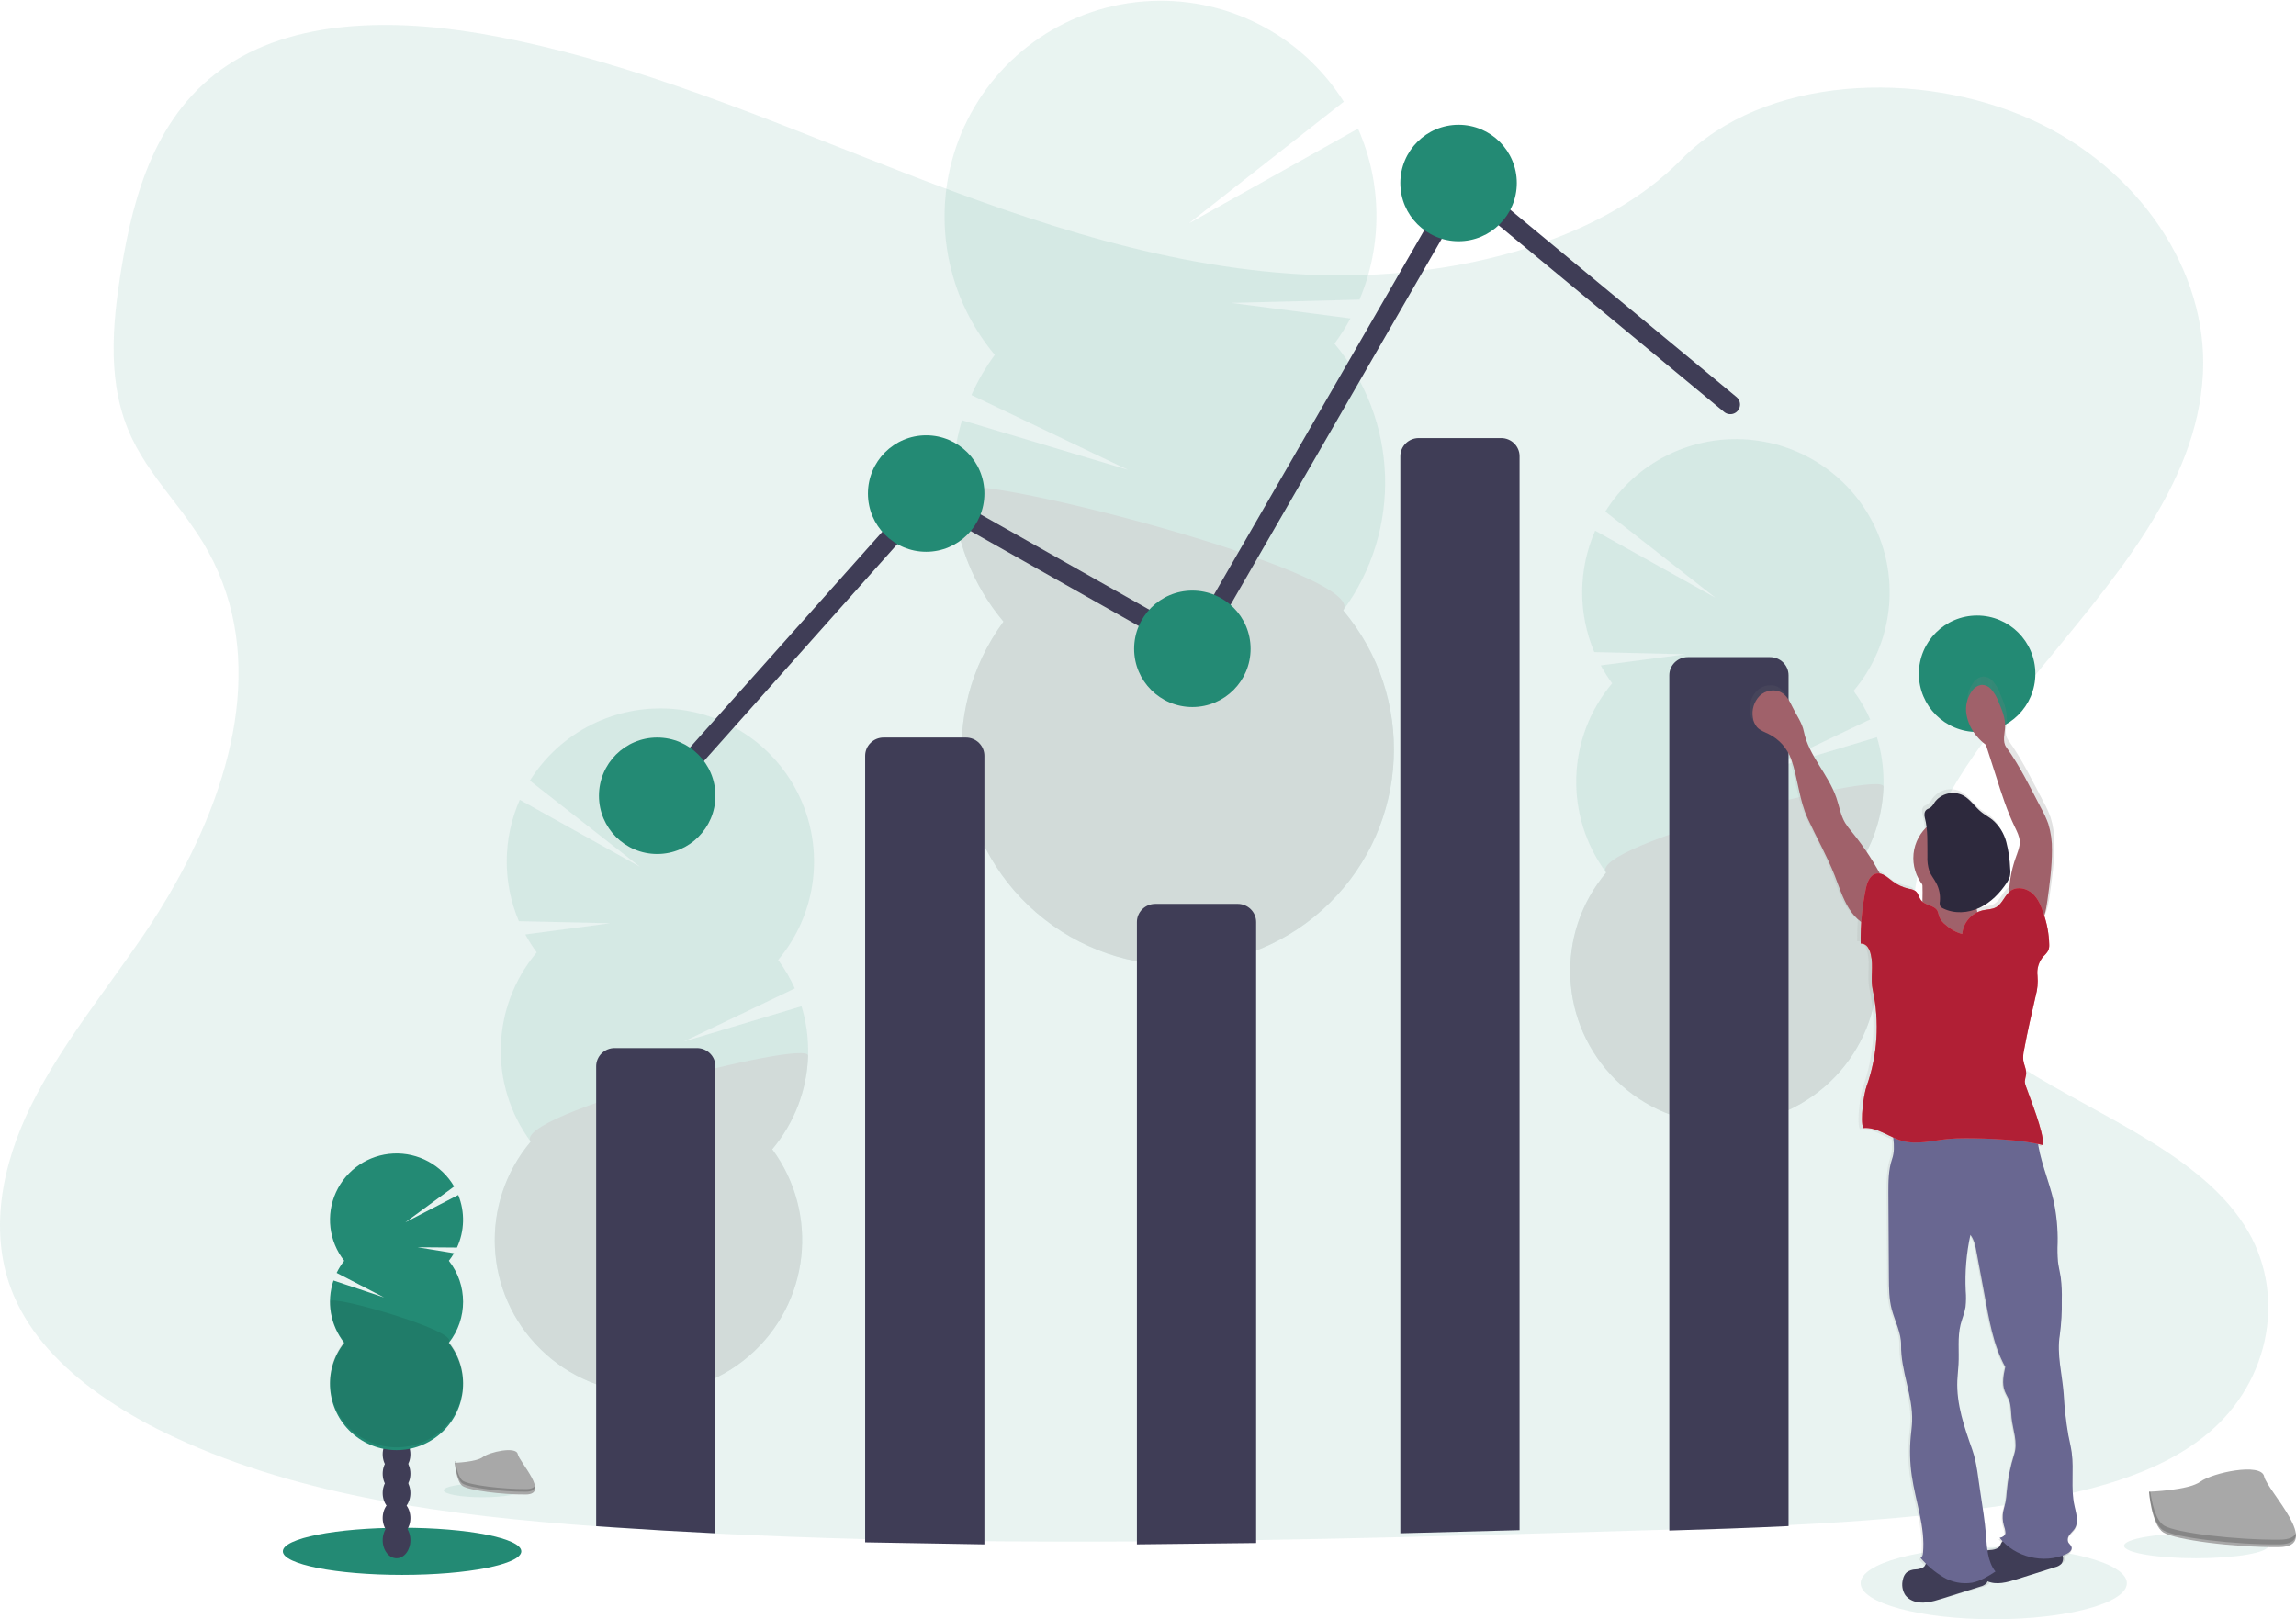 <?xml version="1.0" encoding="UTF-8"?>
<svg viewBox="0 0 828 584" xmlns="http://www.w3.org/2000/svg" xmlns:xlink="http://www.w3.org/1999/xlink">
<defs>
<linearGradient id="b" x1="99.983%" x2=".019%" y1="50%" y2="50%">
<stop stop-color="gray" stop-opacity=".25" offset="0"/>
<stop stop-color="gray" stop-opacity=".12" offset=".54"/>
<stop stop-color="gray" stop-opacity=".1" offset="1"/>
</linearGradient>
<path id="a" d="m707.64 336.85c0.348-4.12 3.336-7.557 7.416-8.531 1.597-0.353 3.328-0.309 4.753-1.087 2.447-1.345 3.186-4.622 5.536-6.128 2.35-1.506 5.685-0.669 7.73 1.234 2.044 1.903 3.081 4.614 3.917 7.267 1.248 3.587 1.925 7.341 2.007 11.132 0.031 0.693-0.081 1.386-0.328 2.035-0.442 0.758-1.001 1.445-1.656 2.035-1.772 1.958-2.589 4.579-2.238 7.179 0.212 2.42-0.013 4.858-0.664 7.201-1.492 6.481-2.985 12.954-4.186 19.494-0.282 1.204-0.375 2.443-0.276 3.674 0.231 1.771 1.224 3.446 1.007 5.217-0.211 0.824-0.368 1.661-0.47 2.506 0.049 0.639 0.2 1.266 0.448 1.859 1.694 4.842 6.267 15.937 6.223 21.066-7.946-2.006-19.66-2.454-27.867-2.491-2.257-0.023-4.514 0.075-6.76 0.294-5.394 0.573-10.916 2.123-16.146 0.691-4.857-1.33-9.155-5.143-14.176-4.666-1.089-2.807 0.194-12.175 1.216-15.011 3.985-11.168 4.76-23.203 2.238-34.777-0.918-4.159 0.343-8.575-0.679-12.704-0.187-0.977-0.567-1.908-1.119-2.741-0.565-0.84-1.528-1.337-2.552-1.315-0.093-6.642 0.532-13.276 1.865-19.787 0.492-2.314 1.492-5.048 3.902-5.445 2.134-0.36 3.925 1.418 5.641 2.719 1.76 1.341 3.797 2.285 5.969 2.763 0.874 0.103 1.712 0.404 2.447 0.882 1.022 0.838 1.171 2.344 2.007 3.365 1.492 1.83 4.827 1.675 5.887 3.784 0.232 0.628 0.419 1.271 0.56 1.925 0.501 1.253 1.355 2.339 2.462 3.13 1.662 1.539 3.684 2.649 5.887 3.233z"/>
</defs>
<g fill="none" fill-rule="evenodd">
<ellipse cx="719" cy="571" rx="48" ry="13" fill="#238A74" fill-rule="nonzero" opacity=".1"/>
<path d="m796.09 517.09c-18.107 15.009-43.874 21.22-68.793 25.143l-4.194 0.639c-26.027 3.878-52.344 5.944-78.751 7.2-14.129 0.684-28.258 1.167-42.387 1.597l-11.073 0.327c-14.377 0.426-28.781 0.845-43.212 1.256-14.129 0.401-28.258 0.778-42.387 1.129-18.095 0.441-36.19 0.807-54.285 1.1-14.129 0.223-28.258 0.376-42.387 0.461-18.1 0.104-36.195 0.069-54.285-0.104-14.139-0.144-28.268-0.391-42.387-0.743-18.105-0.466-36.2-1.147-54.285-2.043-12.275-0.599-24.542-1.32-36.802-2.162l-5.585-0.394c-52.627-3.789-106.2-10.588-152.25-32.076l-1.242-0.587c-0.617-0.29-1.234-0.58-1.852-0.884-8.456-4.039-16.555-8.784-24.213-14.184-13.616-9.704-24.86-21.547-30.801-35.597-9.31-22.038-4.387-46.809 6.247-68.357 10.634-21.547 26.6-40.999 40.409-61.291 4.045-5.944 7.883-12.111 11.452-18.434 22.309-39.654 33.374-85.542 9.987-123.76-3.087-4.872-6.42-9.584-9.987-14.117-5.704-7.43-11.504-14.86-15.423-23.085-9.139-19.14-7.176-40.665-3.845-61.112 4.462-27.187 12.642-56.468 38.208-73.454 26.525-17.639 64.175-16.747 97.096-10.402 51.184 9.8 98.427 30.315 146.12 48.816 47.689 18.501 97.646 35.419 150.08 37.239 11.264 0.385 22.54-0.025 33.746-1.226 14.939-1.534 29.674-4.634 43.964-9.25 20.636-6.791 39.413-17.007 53.333-31.206 29.857-30.352 85.964-32.648 126.42-14.318 38.602 17.49 63.566 54.507 61.721 91.479-2.097 41.155-32.943 74.992-61.208 109.7-3.428 4.205-6.812 8.426-10.106 12.676-1.839 2.373-3.644 4.75-5.414 7.133-3.101 4.205-6.098 8.433-8.924 12.713-14.441 21.941-24.651 48.295-14.709 71.982 5.577 13.263 16.219 23.382 29.046 32.217 28.741 19.786 68.414 33.101 86.261 60.8 15.378 23.873 9.682 56.097-13.296 75.177z" fill="#238A74" fill-rule="nonzero" opacity=".1"/>
<g transform="translate(340)" fill-rule="nonzero" opacity=".1">
<path d="m73.313 408.29c0.03 0.699 0.082 1.382 0.156 2.051 5.791-2.304 11.475-4.781 17.052-7.432 2.976-0.394 5.743-1.746 7.882-3.85 1.63-0.818 3.253-1.672 4.86-2.527-0.364-0.769-0.776-1.514-1.236-2.23-3.134-4.942-7.897-8.034-13.144-7.863-5.247 0.171-9.787 3.567-12.593 8.688-2.153 4.043-3.181 8.588-2.977 13.162z" fill="#3F3D56"/>
<path d="m72.457 382.3c0.112 4.554 1.435 8.997 3.833 12.873 3.141 4.928 7.904 8.019 13.152 7.848 0.365 0 0.744-0.052 1.079-0.082 2.976-0.394 5.743-1.746 7.882-3.85 1.452-1.379 2.675-2.98 3.625-4.742 4.27-8.227 3.949-18.08-0.848-26.013-3.141-4.942-7.904-8.034-13.152-7.863-5.247 0.171-9.78 3.567-12.586 8.688-2.151 4.036-3.182 8.573-2.985 13.14z" fill="#3F3D56"/>
<ellipse transform="rotate(-1.88 87.884 355.76)" cx="87.884" cy="355.76" rx="16.278" ry="21.278" fill="#3F3D56"/>
<ellipse transform="rotate(-1.88 87.03 329.78)" cx="87.03" cy="329.78" rx="16.278" ry="21.278" fill="#3F3D56"/>
<ellipse transform="rotate(-1.88 86.177 303.78)" cx="86.177" cy="303.78" rx="16.278" ry="21.278" fill="#3F3D56"/>
<path d="m141.26 123.95c2.13-2.897 4.055-5.94 5.761-9.104l-42.975-5.604 46.235-1.174c8.323-19.761 8.129-42.073-0.536-61.687l-60.965 34.151 55.822-43.85c-15.489-24.605-43.413-38.547-72.418-36.157-29.006 2.39-54.264 20.713-65.504 47.521-11.241 26.807-6.592 57.635 12.055 79.948-3.317 4.511-6.139 9.365-8.418 14.478l56.425 26.964-59.811-17.882c-7.619 25.187-1.989 52.512 14.968 72.65-24.066 32.726-18.901 78.427 11.864 104.97 30.765 26.547 76.797 25.025 105.73-3.497 28.938-28.522 31.064-74.463 4.882-105.53 21.31-28.946 20.021-68.693-3.119-96.202z" fill="#238A74"/>
<path d="m3.639 176.61c0.544 17.457 6.978 34.218 18.258 47.566-24.072 32.722-18.916 78.423 11.844 104.98 30.76 26.553 76.792 25.039 105.74-3.478 28.944-28.517 31.077-74.458 4.901-105.53 10.011-13.571-141.02-52.271-140.74-43.538z" fill="#000"/>
</g>
<g transform="translate(178 255)" fill-rule="nonzero" opacity=".1">
<path d="m64.083 290.19c0 0.489-0.052 0.978-0.112 1.482-4.114-1.631-8.157-3.377-12.128-5.24-2.116-0.276-4.084-1.23-5.607-2.72-1.16-0.588-2.313-1.186-3.458-1.794 0.258-0.542 0.551-1.067 0.877-1.571 2.231-3.513 5.607-5.707 9.339-5.588 3.733 0.119 6.96 2.52 8.923 6.151 1.537 2.846 2.284 6.049 2.164 9.279z" fill="#3F3D56"/>
<path d="m64.663 271.75c-0.073 3.231-1.007 6.385-2.707 9.138-2.231 3.498-5.614 5.699-9.339 5.581l-0.744-0.059c-2.116-0.276-4.084-1.23-5.607-2.72-1.034-0.977-1.905-2.113-2.58-3.365-3.033-5.832-2.813-12.815 0.58-18.446 2.231-3.513 5.614-5.707 9.339-5.588 3.725 0.119 6.96 2.52 8.96 6.151 1.519 2.861 2.243 6.075 2.097 9.308z" fill="#3F3D56"/>
<ellipse transform="rotate(-88.19 53.699 252.97)" cx="53.699" cy="252.97" rx="15.097" ry="11.57" fill="#3F3D56"/>
<ellipse transform="rotate(-88.19 54.277 234.52)" cx="54.277" cy="234.52" rx="15.097" ry="11.57" fill="#3F3D56"/>
<ellipse transform="rotate(-88.19 54.862 216.08)" cx="54.862" cy="216.08" rx="15.097" ry="11.57" fill="#3F3D56"/>
<path d="m15.548 88.475c-1.516-2.056-2.89-4.213-4.112-6.455l30.547-4.046-32.874-0.741c-5.938-14.019-5.82-29.856 0.327-43.785l43.374 24.183-39.723-31.09c10.957-17.543 30.82-27.524 51.487-25.872 20.666 1.652 38.68 14.662 46.691 33.721 8.011 19.059 4.68 40.981-8.635 56.821 2.366 3.199 4.378 6.643 6.001 10.272l-40.094 19.18 42.511-12.747c5.436 17.871 1.459 37.268-10.574 51.582 17.146 23.198 13.523 55.635-8.322 74.507-21.845 18.872-54.574 17.842-75.18-2.367-20.606-20.209-22.168-52.809-3.587-74.882-15.173-20.528-14.279-48.739 2.164-68.272v-0.007z" fill="#238A74"/>
<path d="m113.41 125.72c-0.373 12.387-4.929 24.287-12.931 33.773 17.146 23.198 13.523 55.635-8.322 74.507-21.845 18.872-54.574 17.842-75.18-2.367-20.606-20.209-22.168-52.809-3.587-74.882-7.131-9.634 100.23-37.234 100.02-31.031z" fill="#000"/>
</g>
<g transform="translate(566 158)" fill-rule="nonzero" opacity=".1">
<path d="m63.912 290.15c0 0.497-0.052 0.978-0.104 1.482-4.12-1.631-8.162-3.377-12.128-5.24-2.118-0.277-4.088-1.231-5.614-2.72-1.153-0.585-2.313-1.186-3.458-1.794 0.261-0.54 0.554-1.065 0.877-1.571 2.231-3.513 5.607-5.707 9.339-5.588 3.733 0.119 6.96 2.52 8.923 6.151 1.537 2.846 2.284 6.049 2.164 9.279z" fill="#3F3D56"/>
<path d="m64.536 271.71c-0.075 3.232-1.012 6.386-2.714 9.138-2.231 3.498-5.607 5.699-9.339 5.581l-0.744-0.059c-2.118-0.277-4.088-1.231-5.614-2.72-1.031-0.98-1.902-2.115-2.58-3.365-3.033-5.832-2.813-12.815 0.58-18.446 2.231-3.506 5.614-5.707 9.339-5.588 3.725 0.119 6.967 2.52 8.96 6.151 1.524 2.86 2.253 6.073 2.112 9.308z" fill="#3F3D56"/>
<ellipse transform="rotate(-88.19 53.553 252.93)" cx="53.553" cy="252.93" rx="15.097" ry="11.57" fill="#3F3D56"/>
<ellipse transform="rotate(-88.19 54.138 234.48)" cx="54.138" cy="234.48" rx="15.097" ry="11.57" fill="#3F3D56"/>
<ellipse transform="rotate(-88.19 54.723 216.04)" cx="54.723" cy="216.04" rx="15.097" ry="11.57" fill="#3F3D56"/>
<path d="m15.377 88.437c-1.518-2.053-2.89-4.21-4.105-6.455l30.547-4.009-32.874-0.793c-5.935-14.019-5.819-29.854 0.32-43.785l43.374 24.183-39.723-31.075c10.938-17.587 30.819-27.608 51.514-25.966 20.695 1.641 38.735 14.671 46.745 33.76 8.01 19.09 4.646 41.04-8.716 56.876 2.363 3.199 4.373 6.643 5.993 10.272l-40.094 19.18 42.511-12.747c5.444 17.868 1.467 37.267-10.574 51.574 17.148 23.195 13.528 55.63-8.314 74.502-21.843 18.872-54.571 17.841-75.174-2.368-20.604-20.209-22.161-52.807-3.578-74.877-15.173-20.528-14.279-48.739 2.164-68.272h-0.015z" fill="#238A74"/>
<path d="m113.24 125.69c-0.373 12.387-4.932 24.285-12.939 33.765 17.145 23.195 13.523 55.628-8.319 74.499-21.842 18.87-54.568 17.84-75.171-2.367-20.603-20.207-22.163-52.803-3.584-74.873-7.138-9.627 100.21-37.234 100.01-31.023z" fill="#000"/>
</g>
<ellipse cx="145" cy="559.5" rx="43" ry="8.5" fill="#238A74" fill-rule="nonzero"/>
<ellipse cx="143" cy="555.5" rx="5" ry="6.5" fill="#3F3D56" fill-rule="nonzero"/>
<ellipse cx="143" cy="547.5" rx="5" ry="6.5" fill="#3F3D56" fill-rule="nonzero"/>
<ellipse cx="143" cy="538.5" rx="5" ry="6.5" fill="#3F3D56" fill-rule="nonzero"/>
<ellipse cx="143" cy="531.5" rx="5" ry="6.5" fill="#3F3D56" fill-rule="nonzero"/>
<ellipse cx="143" cy="524.5" rx="5" ry="6.5" fill="#3F3D56" fill-rule="nonzero"/>
<ellipse cx="143" cy="515.5" rx="5" ry="6.5" fill="#3F3D56" fill-rule="nonzero"/>
<ellipse cx="143" cy="507.5" rx="5" ry="6.5" fill="#3F3D56" fill-rule="nonzero"/>
<path d="m161.86 454.73c0.683-0.87 1.306-1.785 1.864-2.739l-13.162-2.159 14.234 0.113c2.759-5.989 2.925-12.845 0.46-18.96l-19.102 9.879 17.615-12.933c-4.502-7.743-12.962-12.334-21.929-11.9-8.967 0.434-16.941 5.821-20.669 13.963-3.728 8.142-2.586 17.677 2.96 24.714-1.064 1.353-1.98 2.816-2.732 4.364l17.087 8.848-18.219-6.094c-2.6 7.659-1.147 16.108 3.864 22.466-7.735 9.809-6.61 23.897 2.585 32.363 9.195 8.465 23.371 8.465 32.566 0 9.195-8.465 10.32-22.553 2.585-32.363 6.843-8.681 6.843-20.902 0-29.583l-0.008 0.023z" fill="#238A74" fill-rule="nonzero"/>
<path d="m119 469.35c-0.008 5.281 1.8 10.41 5.132 14.557-7.735 9.653-6.61 23.517 2.585 31.848 9.195 8.331 23.371 8.331 32.566 0 9.195-8.331 10.32-22.195 2.585-31.848 3.208-4.006-42.868-17.2-42.868-14.557z" fill="#000" fill-rule="nonzero" opacity=".1"/>
<path d="m258 384.57v168.43c-12.452-0.601-24.897-1.324-37.335-2.169l-5.665-0.395v-165.86c0-1.743 0.701-3.415 1.949-4.648s2.94-1.925 4.705-1.925h29.693c1.765 0 3.457 0.693 4.705 1.925s1.949 2.905 1.949 4.648zm54 171.69v-283.67c0-3.638 2.979-6.588 6.654-6.588h29.693c1.765 0 3.457 0.694 4.705 1.929s1.949 2.911 1.949 4.658v284.41l-43-0.739zm98 0.739v-224.45c0-3.62 2.979-6.555 6.654-6.555h29.693c3.675 0 6.654 2.935 6.654 6.555v223.96l-43 0.483zm138-392.46v387.33c-14.333 0.4-28.667 0.776-43 1.127v-388.46c0-3.612 2.979-6.54 6.654-6.54h29.693c3.675 0 6.654 2.928 6.654 6.54zm97 79.013v306.85c-14.333 0.684-28.667 1.167-43 1.597v-308.45c0-3.619 2.979-6.553 6.654-6.553h29.693c3.675 0 6.654 2.934 6.654 6.553z" fill="#3F3D56" fill-rule="nonzero"/>
<polyline points="238 287 334.5 178.74 431 233.24 527.5 66 624 145.89" stroke="#3F3D56" stroke-linecap="round" stroke-width="7"/>
<circle cx="237" cy="287" r="21" fill="#238A74" fill-rule="nonzero"/>
<circle cx="334" cy="178" r="21" fill="#238A74" fill-rule="nonzero"/>
<circle cx="430" cy="234" r="21" fill="#238A74" fill-rule="nonzero"/>
<circle cx="526" cy="66" r="21" fill="#238A74" fill-rule="nonzero"/>
<circle cx="713" cy="243" r="21" fill="#238A74" fill-rule="nonzero"/>
<ellipse cx="174" cy="537.5" rx="14" ry="2.5" fill="#238A74" fill-rule="nonzero" opacity=".1"/>
<path d="m164 527.58s7.79-0.262 10.138-2.083c2.348-1.82 11.989-3.974 12.574-1.073 0.585 2.901 11.704 14.498 2.926 14.577-8.778 0.079-20.445-1.494-22.786-3.044-2.341-1.55-2.853-8.378-2.853-8.378z" fill="#A8A8A8" fill-rule="nonzero"/>
<path d="m189.79 537.03c-8.781 0.077-20.444-1.431-22.793-2.923-1.785-1.14-2.495-5.219-2.737-7.102h-0.256s0.49 6.574 2.839 8.066c2.349 1.492 13.99 3.008 22.793 2.931 2.539 0 3.417-0.964 3.366-2.365-0.351 0.849-1.317 1.377-3.212 1.393z" fill="#000" fill-rule="nonzero" opacity=".2"/>
<ellipse cx="792" cy="557.5" rx="26" ry="4.5" fill="#238A74" fill-rule="nonzero" opacity=".1"/>
<path d="m775 538s14.243-0.454 18.537-3.635 21.907-6.974 22.97-1.878c1.063 5.096 21.412 25.367 5.328 25.504-16.085 0.136-37.366-2.605-41.653-5.301-4.287-2.696-5.182-14.69-5.182-14.69z" fill="#A8A8A8" fill-rule="nonzero"/>
<path d="m822.13 555.29c-16.086 0.13-37.369-2.478-41.656-5.042-3.261-1.966-4.564-9.025-5-12.245h-0.473s0.903 11.373 5.183 13.952c4.28 2.579 25.578 5.193 41.656 5.042 4.644 0 6.245-1.671 6.158-4.091-0.648 1.441-2.417 2.355-5.867 2.384z" fill="#000" fill-rule="nonzero" opacity=".2"/>
<path d="m631.12 257.03c0.14 1.302 0.664 2.534 1.507 3.545 1.093 1.219 2.728 1.776 4.197 2.504 3.802 1.919 6.707 5.213 8.107 9.193 2.509 7.223 2.833 14.863 6.028 21.834 3.195 6.971 6.947 13.666 9.705 20.808 1.567 4.05 2.818 8.264 5.116 11.95 1.113 1.813 2.532 3.424 4.197 4.764-0.173 2.616-0.241 5.202-0.226 7.818 1.035-0.02 2.008 0.485 2.577 1.338 0.558 0.847 0.942 1.794 1.13 2.787 1.032 4.214-0.241 8.702 0.686 12.938 2.546 11.783 1.764 24.029-2.26 35.404-1.032 2.883-2.328 12.425-1.228 15.287 4.099-0.409 7.731 2.073 11.566 3.716 0.31 2.242 0.125 4.524-0.543 6.688-1.379 3.916-1.371 8.175-1.349 12.314l0.188 30.662c0 3.887 0.053 7.825 1.04 11.593 1.123 4.243 3.481 8.569 3.406 12.953-0.203 9.438 4.317 18.43 3.956 27.794-0.068 1.798-0.316 3.582-0.49 5.365-0.445 4.751-0.324 9.538 0.362 14.261 1.371 9.408 4.996 18.66 4.091 28.121-0.06 0.639-0.279 1.486-0.889 1.732 0.753 0.84 1.552 1.672 2.366 2.467-0.165 0.271-0.389 0.502-0.656 0.676-0.89 0.459-1.874 0.713-2.878 0.743-1.178 0.03-2.322 0.397-3.293 1.055-0.706 0.668-1.185 1.535-1.371 2.482-0.542 1.894-0.212 3.927 0.904 5.559 0.673 0.835 1.552 1.485 2.554 1.888 3.481 1.486 7.474 0.409 11.106-0.676l14.226-4.251c0.868-0.178 1.668-0.589 2.313-1.189 0.295-0.344 0.49-0.76 0.565-1.204 3.142 0.743 6.593-0.171 9.795-1.115l14.226-4.258c0.869-0.174 1.671-0.586 2.313-1.189 0.518-0.622 0.731-1.438 0.58-2.229 0.105-0.045 0.211-0.074 0.316-0.126 1.085-0.483 2.26-1.427 1.997-2.564-0.188-0.743-0.942-1.174-1.266-1.858-0.31-0.905-0.109-1.904 0.527-2.623 0.558-0.743 1.311-1.36 1.823-2.14 1.643-2.482 0.527-5.745-0.09-8.65-1.334-6.205-0.098-12.686-0.942-18.973-0.286-2.118-0.806-4.199-1.221-6.302-0.878-4.971-1.459-9.988-1.74-15.026-0.543-7.194-2.569-14.283-1.409-21.418 0.563-4.187 0.803-8.411 0.716-12.634 0.082-2.69-0.036-5.383-0.354-8.056-0.294-1.992-0.814-3.946-1.04-5.945-0.183-2.247-0.224-4.503-0.121-6.755 0.104-5.02-0.366-10.036-1.401-14.952-1.507-6.755-4.34-13.221-5.546-19.991 0.407 0.089 0.814 0.178 1.206 0.282 0.045-5.202-4.574-16.513-6.284-21.447-0.25-0.604-0.403-1.244-0.452-1.895 0.103-0.859 0.262-1.71 0.475-2.549 0.219-1.798-0.753-3.508-1.017-5.306-0.103-1.265-0.009-2.538 0.279-3.775 1.213-6.651 2.72-13.25 4.227-19.842 0.657-2.387 0.884-4.87 0.671-7.335-0.354-2.643 0.47-5.308 2.26-7.305 0.662-0.602 1.226-1.302 1.673-2.073 0.251-0.662 0.363-1.367 0.332-2.073-0.03-3.057-0.486-6.095-1.356-9.029 1.326-2.371 1.816-5.284 2.2-8.033 0.844-6.072 1.688-12.173 1.658-18.304 0.067-3.271-0.391-6.531-1.356-9.661-0.705-1.933-1.567-3.807-2.577-5.603-3.963-7.528-7.753-15.45-12.756-22.346-1.507-2.096-0.558-4.987-0.452-7.573 0.113-3.121-1.138-6.116-2.366-8.985-0.627-1.766-1.588-3.397-2.833-4.808-0.851-0.924-2.05-1.461-3.315-1.486-1.435 0.173-2.724 0.951-3.534 2.133-1.841 2.473-2.603 5.568-2.117 8.598 0.501 3.003 1.827 5.812 3.835 8.123 0.97 1.163 2.081 2.203 3.308 3.099 1.246 3.904 2.502 7.806 3.767 11.705 1.989 6.205 3.978 12.44 6.781 18.311 0.821 1.702 1.726 3.433 1.823 5.314 0.105 2.029-0.753 3.961-1.439 5.871-1.444 3.981-2.263 8.156-2.426 12.381-0.22 0.096-0.432 0.211-0.633 0.342-2.373 1.531-3.119 4.868-5.591 6.235-1.439 0.795-3.187 0.743-4.8 1.107-0.143 0-0.286 0.074-0.437 0.119-0.06-0.297-0.121-0.587-0.158-0.892-0.023-0.19-0.023-0.382 0-0.572 3.842-2.083 7.069-5.115 9.366-8.799 0.484-0.682 0.858-1.434 1.108-2.229 0.203-0.953 0.242-1.933 0.113-2.898-0.126-3.222-0.593-6.423-1.394-9.549-0.804-3.142-2.563-5.966-5.041-8.093-1.236-0.981-2.66-1.717-3.888-2.705-2.396-1.91-4.039-4.734-6.781-6.153-3.606-1.732-7.953-0.623-10.255 2.616-0.365 0.725-0.878 1.368-1.507 1.888-0.48 0.224-0.948 0.472-1.401 0.743-0.829 0.654-0.874 1.91-0.603 2.928 0.514 2.092 0.802 4.232 0.859 6.384-5.022 5.813-5.041 14.357-0.045 20.191 0 1.382 0 2.764-0.053 4.147 0 0.26 0 0.528-0.053 0.788-0.869-0.299-1.647-0.81-2.26-1.486-0.844-1.04-0.995-2.571-2.027-3.426-0.742-0.483-1.589-0.788-2.471-0.892-2.194-0.492-4.252-1.453-6.028-2.817-1.394-1.063-2.841-2.423-4.468-2.735-2.808-5.196-6.087-10.13-9.795-14.744-0.941-1.092-1.797-2.252-2.562-3.47-1.62-2.787-2.102-6.064-3.127-9.118-2.863-8.561-10.006-15.428-11.747-24.286-0.633-3.21-2.697-6.005-4.114-8.962-0.957-1.999-2.012-4.11-3.926-5.254-2.464-1.486-5.87-0.803-7.919 1.196-2.01 2.118-2.914 5.035-2.449 7.9zm89.461 300.74c-0.89 0.459-1.874 0.713-2.878 0.743-0.506 0.052-1.009 0.131-1.507 0.238-0.188-1.561-0.294-3.143-0.414-4.682-0.399-5.046-1.198-10.055-1.989-15.056-0.829-5.202-1.221-10.895-3.014-15.888-2.886-8.13-5.809-16.505-5.44-25.118 0.083-1.954 0.332-3.894 0.437-5.841 0.241-4.823-0.445-9.75 0.753-14.439 0.535-2.133 1.447-4.169 1.793-6.339 0.221-1.96 0.246-3.936 0.075-5.901-0.329-6.82 0.246-13.652 1.71-20.325 1.401 1.806 1.861 4.139 2.26 6.376l2.826 15.116c1.68 8.97 3.165 18.482 7.618 26.463-0.625 2.876-1.243 5.945-0.211 8.695 0.445 1.189 1.175 2.229 1.627 3.433 0.753 1.999 0.648 4.199 0.874 6.317 0.49 4.459 2.358 8.844 0.987 13.146-1.411 4.437-2.328 9.012-2.735 13.644-0.075 1.288-0.226 2.571-0.452 3.842-0.241 1.144-0.633 2.229-0.851 3.404-0.301 1.648-0.227 3.341 0.219 4.957 0.338 0.896 0.546 1.834 0.618 2.787 0 0.951-1.183 1.635-2.132 1.784 0.279 0.357 0.58 0.699 0.889 1.033-0.181 0.631-0.552 1.193-1.062 1.613z" fill="url(#b)" fill-rule="nonzero"/>
<path d="m690.77 566.02c-1.142 0.031-2.251 0.409-3.192 1.086-0.687 0.679-1.152 1.567-1.329 2.539-0.525 1.934-0.204 4.012 0.877 5.674 0.653 0.857 1.506 1.524 2.476 1.935 3.375 1.529 7.246 0.413 10.767-0.696l13.791-4.343c0.841-0.18 1.617-0.601 2.243-1.216 0.778-1.098 0.802-2.593 0.058-3.716-0.741-1.079-1.752-1.923-2.922-2.439-4.288-2.187-9.123-2.684-13.835-2.776-1.753 0-3.484-0.444-4.675 0.971-0.628 0.765-0.511 1.583-1.461 2.233-0.868 0.464-1.824 0.72-2.798 0.749z" fill="#3F3D56" fill-rule="nonzero"/>
<path d="m717.77 559.02c-1.141 0.035-2.249 0.412-3.192 1.086-0.685 0.68-1.15 1.568-1.329 2.539-0.524 1.937-0.203 4.016 0.877 5.682 0.655 0.853 1.508 1.516 2.476 1.927 3.382 1.529 7.246 0.421 10.767-0.688l13.792-4.351c0.841-0.18 1.617-0.601 2.243-1.216 0.777-1.095 0.801-2.587 0.058-3.709-0.742-1.078-1.753-1.922-2.922-2.439-4.295-2.187-9.131-2.692-13.843-2.784-1.753 0-3.477-0.436-4.675 0.979-0.628 0.765-0.511 1.575-1.461 2.225-0.863 0.47-1.818 0.727-2.79 0.749z" fill="#3F3D56" fill-rule="nonzero"/>
<path d="m705.81 405.67c8.296-0.831 16.642-1.065 24.971-0.699 0.55-0.006 1.096 0.08 1.618 0.253 1.834 0.743 2.118 3.137 2.289 5.092 0.746 7.939 4.22 15.336 5.965 23.112 1.025 4.888 1.49 9.876 1.387 14.868-0.101 2.231-0.061 4.465 0.119 6.691 0.224 1.985 0.746 3.933 1.029 5.91 0.315 2.656 0.432 5.333 0.35 8.006 0.085 4.192-0.152 8.385-0.708 12.541-1.148 7.085 0.857 14.124 1.394 21.291 0.268 5.012 0.833 10.004 1.693 14.95 0.41 2.089 0.925 4.156 1.208 6.259 0.835 6.252-0.388 12.69 0.932 18.86 0.611 2.884 1.715 6.126 0.089 8.594-0.507 0.743-1.253 1.375-1.804 2.126-0.63 0.714-0.829 1.709-0.522 2.609 0.321 0.676 1.066 1.123 1.253 1.844 0.291 1.137-0.902 2.067-1.976 2.55-8.09 3.643-18.522 1.078-23.98-5.902 0.94-0.149 2.088-0.825 2.11-1.777-0.072-0.946-0.278-1.877-0.611-2.765-0.439-1.604-0.513-3.285-0.216-4.921 0.216-1.145 0.604-2.23 0.843-3.382 0.224-1.264 0.373-2.54 0.447-3.821 0.403-4.605 1.311-9.152 2.707-13.559 1.357-4.274-0.492-8.601-0.977-13.061-0.224-2.111-0.127-4.289-0.865-6.282-0.447-1.175-1.171-2.23-1.611-3.405-1.022-2.743-0.41-5.791 0.209-8.646-4.407-7.932-5.876-17.388-7.538-26.301l-2.796-15.017c-0.418-2.23-0.872-4.542-2.237-6.341-1.449 6.63-2.018 13.42-1.693 20.198 0.169 1.953 0.144 3.917-0.075 5.865-0.343 2.156-1.245 4.185-1.775 6.296-1.156 4.661-0.477 9.553-0.746 14.347-0.104 1.94-0.35 3.866-0.432 5.806-0.365 8.564 2.528 16.89 5.383 24.971 1.752 4.958 2.14 10.593 2.983 15.782 0.746 4.973 1.573 9.947 1.968 14.965 0.365 4.609 0.529 9.597 3.408 13.218-2.632 1.702-5.346 3.434-8.426 4.022-3.589 0.56-7.261-0.15-10.379-2.007-3.101-1.849-5.873-4.197-8.202-6.951 0.604-0.208 0.82-1.085 0.88-1.717 0.895-9.411-2.692-18.585-4.049-27.952-0.678-4.692-0.798-9.448-0.358-14.169 0.172-1.777 0.418-3.553 0.485-5.338 0.358-9.3-4.138-18.258-3.974-27.565 0.075-4.364-2.237-8.661-3.37-12.876-0.977-3.717-1.007-7.657-1.029-11.523l-0.186-30.479c0-4.118 0-8.341 1.335-12.229 1.64-4.683-0.239-10.058-0.522-15.009 7.748 2.448 15.903 3.355 24.002 2.669z" fill="#696791" fill-rule="nonzero"/>
<path d="m679.49 318.03c-3.167-6.342-7.037-12.323-11.537-17.838-0.94-1.077-1.797-2.222-2.562-3.424-1.62-2.753-2.103-5.985-3.127-8.996-2.864-8.443-10.008-15.225-11.748-23.956-0.633-3.173-2.698-5.904-4.115-8.856-0.957-1.97-2.012-4.052-3.926-5.166-2.464-1.476-5.87-0.797-7.92 1.181-1.999 2.086-2.895 4.963-2.427 7.786 0.141 1.286 0.665 2.502 1.507 3.498 1.093 1.203 2.728 1.749 4.197 2.472 3.797 1.885 6.703 5.135 8.109 9.07 2.51 7.122 2.833 14.664 6.029 21.543 3.195 6.878 6.948 13.476 9.706 20.509 1.567 3.993 2.818 8.118 5.117 11.808s5.886 6.782 10.219 7.336c-0.029-2.675 0.386-5.337 1.228-7.882 0.942-2.908 2.615-6.332 1.251-9.085zm45.056 6.554c-0.191-5.214 0.628-10.417 2.413-15.324 0.683-1.881 1.485-3.791 1.418-5.789-0.097-1.858-0.988-3.562-1.797-5.243-2.792-5.789-4.752-11.925-6.683-18.045l-3.713-11.541c-1.21-0.882-2.305-1.91-3.26-3.06-1.979-2.272-3.287-5.044-3.78-8.009-0.479-2.986 0.273-6.037 2.087-8.466 0.801-1.169 2.07-1.937 3.482-2.109 1.246 0.027 2.427 0.56 3.267 1.475 1.225 1.388 2.172 2.995 2.792 4.734 1.21 2.832 2.443 5.782 2.332 8.849-0.104 2.552-1.062 5.398 0.446 7.47 4.93 6.799 8.665 14.609 12.571 22.035 0.996 1.77 1.846 3.617 2.539 5.524 0.954 3.09 1.405 6.311 1.337 9.543 0 6.04-0.802 12.057-1.634 18.045-0.527 3.754-1.218 7.839-4.077 10.324-2.97-3.776-5.955-7.463-9.742-10.413z" fill="#A0616A" fill-rule="nonzero"/>
<circle cx="705.5" cy="309.5" r="15.5" fill="#A0616A" fill-rule="nonzero"/>
<path d="m712.85 327.77c0.378 2.762 1.896 5.237 3.377 7.624 0.891 1.473 2.032 3.042 3.777 3.204-4.542 2.324-9.313 4.195-14.241 5.584-1.675 0.549-3.431 0.825-5.198 0.818-1.497-0.109-2.963-0.476-4.329-1.083-6.054-2.571-10.563-7.708-12.232-13.937 1.952 0.051 3.904-0.095 5.825-0.435 1.097-0.082 2.12-0.573 2.856-1.37 0.438-0.747 0.643-1.602 0.589-2.46 0.076-2.549 0.083-5.105 0-7.654 3.852-0.239 7.716 0.225 11.393 1.37 1.511 0.479 3.022 1.053 4.533 1.429 0.952 0.236 3.574 0 4.276 0.538 1.156 0.759-0.891 4.494-0.627 6.372z" fill="#A0616A" fill-rule="nonzero"/>
<g fill-rule="nonzero">
<use fill="#F86D70" xlink:href="#a"/>
<use fill="#B11F35" xlink:href="#a"/>
</g>
<path d="m694.15 294.95c-0.271-1.022-0.225-2.237 0.601-2.924 0.413-0.321 0.955-0.44 1.398-0.746 0.625-0.521 1.136-1.163 1.503-1.887 2.316-3.216 6.633-4.303 10.214-2.573 2.713 1.41 4.352 4.229 6.764 6.13 1.225 0.984 2.646 1.715 3.878 2.7 2.469 2.116 4.224 4.933 5.028 8.07 0.799 3.115 1.265 6.305 1.39 9.516 0.128 0.964 0.09 1.942-0.113 2.894-0.25 0.798-0.622 1.553-1.105 2.237-2.48 3.729-5.75 7.115-9.846 9.039-4.096 1.924-9.079 2.237-13.123 0.224-0.407-0.163-0.757-0.44-1.007-0.798-0.23-0.545-0.285-1.146-0.158-1.723 0.219-2.279-0.235-4.573-1.308-6.6-0.752-1.492-1.879-2.774-2.48-4.318-0.559-1.728-0.798-3.542-0.706-5.355-0.068-4.691 0.256-9.367-0.932-13.887z" fill="#2D293D" fill-rule="nonzero"/>
</g>
</svg>
